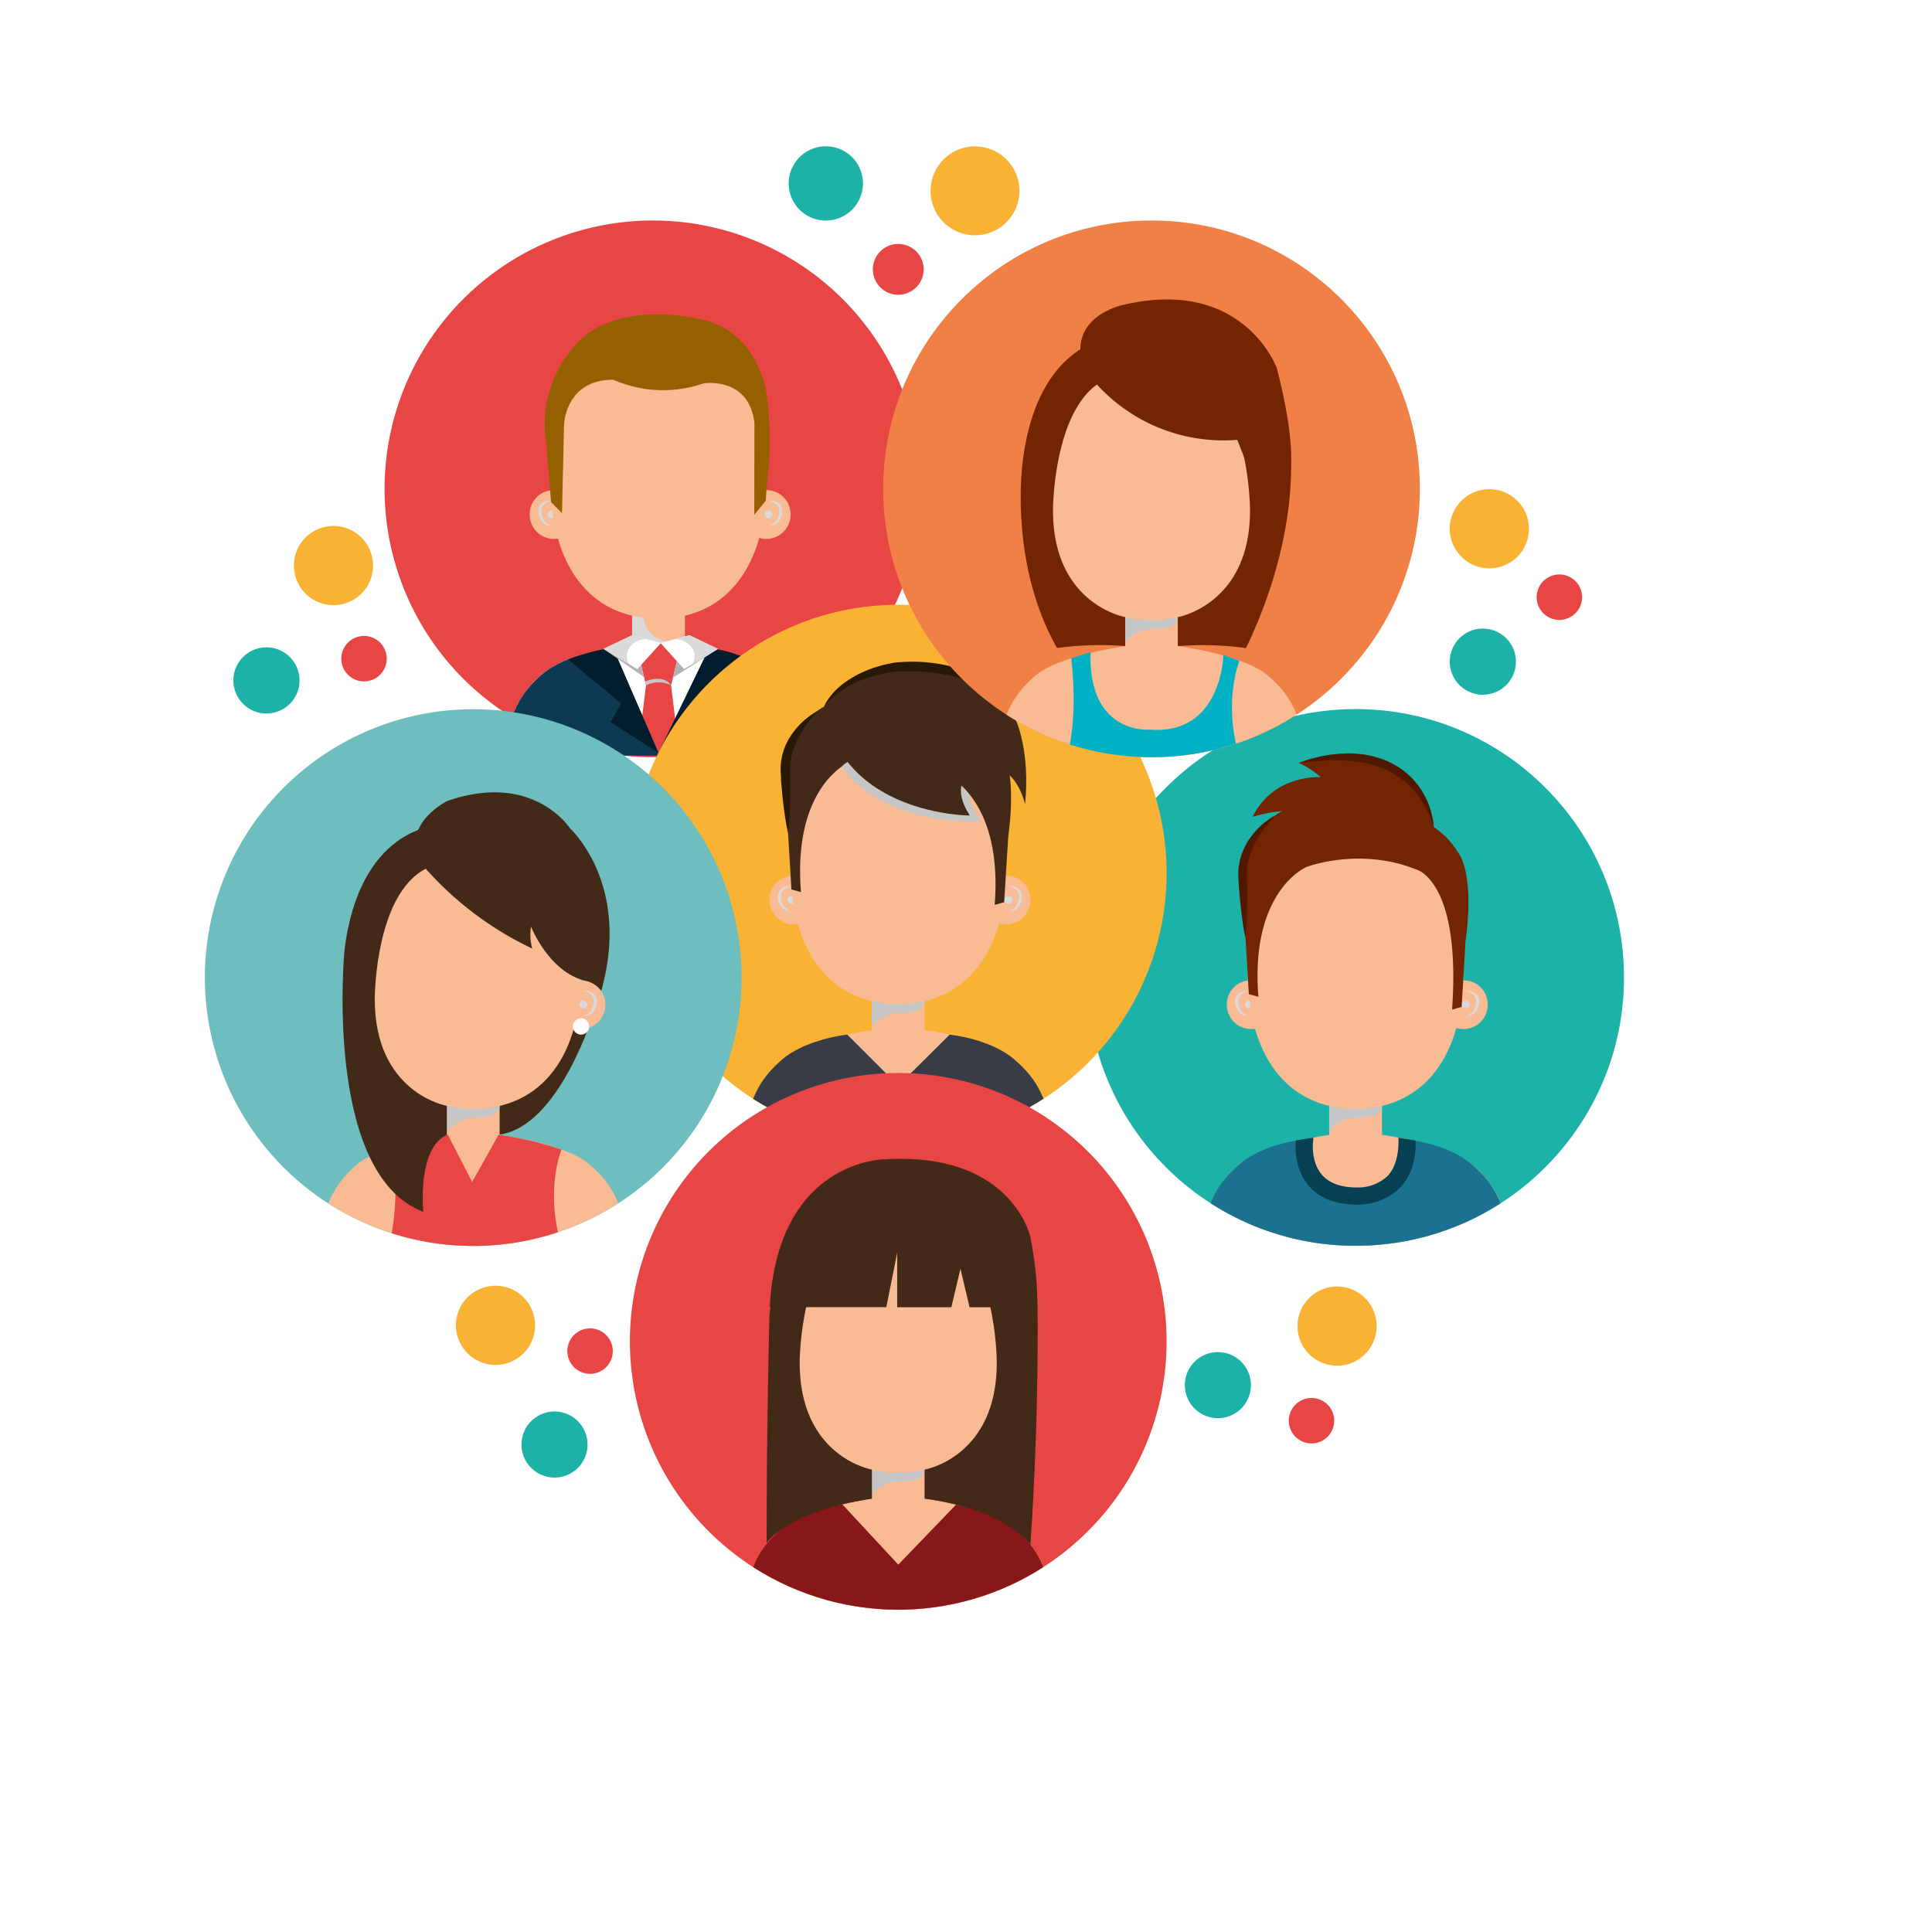 <svg xmlns="http://www.w3.org/2000/svg" xmlns:xlink="http://www.w3.org/1999/xlink" viewBox="0 0 425.2 425.2"><defs><style>.cls-1{fill:#e74645;}.cls-2{fill:#1db2a8;}.cls-3{fill:#f9b233;}.cls-4{fill:#6ebebf;}.cls-5{fill:#f08046;}.cls-6{isolation:isolate;}.cls-7{fill:#fff;}.cls-11,.cls-13,.cls-16,.cls-8{mix-blend-mode:multiply;}.cls-9{clip-path:url(#clip-path);}.cls-10{fill:#f8bb94;}.cls-11,.cls-12{fill:#dadada;}.cls-13{fill:#c6c6c6;}.cls-14{fill:#0d3953;}.cls-15{fill:#031d2d;}.cls-16{fill:#b2b2b2;}.cls-17{fill:#956000;}.cls-18{clip-path:url(#clip-path-2);}.cls-19{fill:#1a7290;}.cls-20{fill:#054153;}.cls-21{fill:#732400;}.cls-22{fill:#511800;}.cls-23{clip-path:url(#clip-path-3);}.cls-24{fill:#373c47;}.cls-25{fill:#432918;}.cls-26{fill:#2a1807;}.cls-27{clip-path:url(#clip-path-4);}.cls-28{clip-path:url(#clip-path-5);}.cls-29{fill:#00b1c3;}.cls-30{clip-path:url(#clip-path-6);}.cls-31{fill:#881719;}</style><clipPath id="clip-path"><path class="cls-1" d="M202.76,107.59A59.06,59.06,0,1,1,143.7,48.53,59.06,59.06,0,0,1,202.76,107.59Z"/></clipPath><clipPath id="clip-path-2"><circle class="cls-2" cx="298.34" cy="215.14" r="59.06" transform="translate(-10.35 15.13) rotate(-2.86)"/></clipPath><clipPath id="clip-path-3"><path class="cls-3" d="M256.75,192.1a59.06,59.06,0,1,1-59.05-59A59.06,59.06,0,0,1,256.75,192.1Z"/></clipPath><clipPath id="clip-path-4"><path class="cls-4" d="M163.21,215.15a59.06,59.06,0,1,1-59.06-59.06A59.06,59.06,0,0,1,163.21,215.15Z"/></clipPath><clipPath id="clip-path-5"><circle class="cls-5" cx="253.43" cy="107.59" r="59.06"/></clipPath><clipPath id="clip-path-6"><path class="cls-1" d="M256.75,295.21a59.06,59.06,0,1,1-59.05-59.06A59.06,59.06,0,0,1,256.75,295.21Z"/></clipPath></defs><g class="cls-6"><g id="Capa_1" data-name="Capa 1"><rect class="cls-7" width="425.2" height="425.2"/><g class="cls-8"><path class="cls-1" d="M202.76,107.59A59.06,59.06,0,1,1,143.7,48.53,59.06,59.06,0,0,1,202.76,107.59Z"/><g class="cls-9"><rect class="cls-10" x="139.12" y="135.23" width="11.62" height="6.91"/><path class="cls-11" d="M146.48,141.21c-2.44-.77-4.48-2.3-4.79-5a2.37,2.37,0,0,1,.1-1h-2.67v6.91h11.62v-.87A7.79,7.79,0,0,1,146.48,141.21Z"/><path class="cls-10" d="M174,113.06a5.36,5.36,0,1,1-5.36-5.17A5.26,5.26,0,0,1,174,113.06Z"/><g class="cls-8"><path class="cls-12" d="M169.34,110.18a2,2,0,0,1,.36,0,2.87,2.87,0,0,1,1,.19,2.29,2.29,0,0,1,1.14.87c.08.12.13.25.2.37s.08.28.12.42l0,.43c0,.14,0,.28,0,.42a3.77,3.77,0,0,1-.17.81,3.38,3.38,0,0,1-.33.72,2.59,2.59,0,0,1-1,1,2.36,2.36,0,0,1-.52.21,1.83,1.83,0,0,1-.42.07h-.36l.33-.13c.11,0,.22-.12.35-.18a4.34,4.34,0,0,0,.39-.29,3.89,3.89,0,0,0,.38-.42,4,4,0,0,0,.32-.54,6,6,0,0,0,.22-.64,2.56,2.56,0,0,0,.12-.69l0-.33,0-.33c0-.1-.05-.2-.08-.31a1.69,1.69,0,0,0-.12-.28,2.23,2.23,0,0,0-.78-.83,5.13,5.13,0,0,0-.81-.41Z"/></g><path class="cls-11" d="M170,113.31a.87.87,0,1,1-.86-1A.95.95,0,0,1,170,113.31Z"/><path class="cls-10" d="M116.58,113.06a5.36,5.36,0,1,0,5.36-5.17A5.26,5.26,0,0,0,116.58,113.06Z"/><g class="cls-8"><path class="cls-12" d="M121.25,110.18a2.12,2.12,0,0,0-.37,0,2.87,2.87,0,0,0-.94.19,2.29,2.29,0,0,0-1.14.87c-.08.12-.13.25-.2.37a3.31,3.31,0,0,0-.12.42l0,.43c0,.14,0,.28,0,.42a4.47,4.47,0,0,0,.16.81,3,3,0,0,0,.34.72,2.59,2.59,0,0,0,1,1,2.18,2.18,0,0,0,.52.21,1.85,1.85,0,0,0,.41.07h.37l-.33-.13c-.1,0-.22-.12-.35-.18a3.27,3.27,0,0,1-.39-.29,3.07,3.07,0,0,1-.38-.42,2.61,2.61,0,0,1-.31-.54,4.44,4.44,0,0,1-.24-.64,4.72,4.72,0,0,1-.12-.69l0-.33,0-.33a2.82,2.82,0,0,0,.07-.31c0-.09.07-.19.12-.28a2.43,2.43,0,0,1,.79-.83,5.57,5.57,0,0,1,.8-.41Z"/></g><path class="cls-11" d="M120.56,113.31a.87.87,0,1,0,.86-1A.94.94,0,0,0,120.56,113.31Z"/><path class="cls-10" d="M168.65,106.24c0,17.57-8.24,29.91-23.72,29.91s-23.73-12.34-23.73-29.91,8.56-31.82,24-31.82S168.65,88.67,168.65,106.24Z"/><path class="cls-10" d="M139.35,141.85s-14.73,2-20,6.53-7,8.71-8.94,17.94h69.09c-1.94-9.23-3.54-13.26-8.93-17.94s-20-6.53-20-6.53Z"/><path class="cls-7" d="M134.9,142.61s-10.28,1.19-15.58,5.77-7,8.71-8.94,17.94h69.09c-1.94-9.23-3.51-13.3-8.93-17.94-4.48-3.82-14.54-5.56-14.54-5.56l-5.5-1H139.35Z"/><path class="cls-1" d="M142.17,150.83a.77.77,0,0,1,.19-.2l-.19.2-1.9,15.49h9.32l-1.9-15.49L149,145.5a2.37,2.37,0,0,0,.13-2.52,2.81,2.81,0,0,0-1.74-1.3,13.89,13.89,0,0,0-3.54-.12,3.07,3.07,0,0,0-2.74,1,2.33,2.33,0,0,0-.19,2.93Z"/><path class="cls-13" d="M142,150s3.86-1.81,5.71.83a6.14,6.14,0,0,0-5.51,0Z"/><path class="cls-14" d="M134.9,142.61s-10.28,1.19-15.58,5.77-7,8.71-8.94,17.94h69.09c-1.94-9.23-3.51-13.3-8.93-17.94-4.48-3.82-14.54-5.56-14.54-5.56l-11.07,22.87Z"/><path class="cls-15" d="M135,142.77l9.89,22.92-10.52-6.79,2.37-4.07L125,145.12S131.69,142.54,135,142.77Z"/><path class="cls-15" d="M156,142.82l-11.07,22.87,10.51-6.79-2.36-4.07,11.76-9.71S159.35,142.59,156,142.82Z"/><polygon class="cls-16" points="132.84 142.81 141.73 149.01 140.99 145.91 132.84 142.81"/><polygon class="cls-16" points="157.87 142.92 148.11 149.14 148.96 145.52 157.87 142.92"/><polygon class="cls-7" points="139.12 139.81 132.84 142.81 140.27 147.25 145.47 141.51 139.12 139.81"/><path class="cls-11" d="M139,142a4.57,4.57,0,0,1,3.29-1.35l-3.2-.85-6.29,3,5.62,3.35A3.33,3.33,0,0,1,139,142Z"/><polygon class="cls-7" points="151.71 139.81 157.99 142.81 150.56 147.25 145.35 141.51 151.71 139.81"/><path class="cls-11" d="M151.8,142a4.59,4.59,0,0,0-3.29-1.35l3.2-.85,6.28,3-5.61,3.35A3.35,3.35,0,0,0,151.8,142Z"/><path class="cls-17" d="M121.28,110.52l2.4,2.41.46-19.36s.16-10,10.83-10a27.22,27.22,0,0,0,19.91.79s10-1.57,11.16,8.78L166,113.31l2.55-3.14.14-2.63a78.26,78.26,0,0,0,0-21.05s-2-13.87-14.54-16.22c0,0-20.46-5.27-29.09,7.62a26.08,26.08,0,0,0-4.85,19.71Z"/></g></g><g class="cls-8"><circle class="cls-2" cx="298.34" cy="215.14" r="59.06" transform="translate(-10.35 15.13) rotate(-2.86)"/><g class="cls-18"><rect class="cls-10" x="292.53" y="243.11" width="11.62" height="6.91"/><path class="cls-13" d="M293.2,248.27a7.86,7.86,0,0,1,5.07-2.29c1.66-.13,4.49.23,5.38-1.5a2.07,2.07,0,0,1,.5-.64v-.73H292.53v6A5.57,5.57,0,0,1,293.2,248.27Z"/><path class="cls-10" d="M327.42,220.94a5.36,5.36,0,1,1-5.36-5.18A5.27,5.27,0,0,1,327.42,220.94Z"/><g class="cls-8"><path class="cls-12" d="M322.75,218.06a2,2,0,0,1,.36,0,3.09,3.09,0,0,1,.95.18,2.32,2.32,0,0,1,1.14.88,3.22,3.22,0,0,1,.2.37,2.77,2.77,0,0,1,.12.41l.05.43c0,.14,0,.28,0,.43a3.68,3.68,0,0,1-.17.8,3.46,3.46,0,0,1-.33.73,2.66,2.66,0,0,1-1,1,2.36,2.36,0,0,1-.52.21,2.7,2.7,0,0,1-.41.07h-.37l.33-.13c.1,0,.21-.12.35-.18a2.55,2.55,0,0,0,.39-.3,3,3,0,0,0,.38-.41,3.61,3.61,0,0,0,.32-.55,3.89,3.89,0,0,0,.22-.63,3.11,3.11,0,0,0,.12-.69l0-.33,0-.33c0-.1-.05-.21-.07-.31s-.07-.19-.12-.28a2.28,2.28,0,0,0-.8-.83,4.32,4.32,0,0,0-.79-.41Z"/></g><path class="cls-11" d="M323.44,221.19a.87.87,0,1,1-.86-1A.94.94,0,0,1,323.44,221.19Z"/><path class="cls-10" d="M270,220.94a5.36,5.36,0,1,0,5.36-5.18A5.27,5.27,0,0,0,270,220.94Z"/><g class="cls-8"><path class="cls-12" d="M274.66,218.06a2,2,0,0,0-.36,0,3.09,3.09,0,0,0-.95.18,2.32,2.32,0,0,0-1.14.88,3.22,3.22,0,0,0-.2.37c-.05.13-.09.27-.13.41l0,.43c0,.14,0,.28,0,.43a3.68,3.68,0,0,0,.17.8,3,3,0,0,0,.33.73,2.66,2.66,0,0,0,1,1,2.36,2.36,0,0,0,.52.21,2.61,2.61,0,0,0,.42.07h.36l-.33-.13c-.11,0-.22-.12-.35-.18a2.55,2.55,0,0,1-.39-.3,2.5,2.5,0,0,1-.38-.41,3.61,3.61,0,0,1-.32-.55,3.89,3.89,0,0,1-.22-.63,3.83,3.83,0,0,1-.13-.69l0-.33,0-.33c0-.1,0-.21.07-.31s.07-.19.12-.28a2.28,2.28,0,0,1,.8-.83,4.32,4.32,0,0,1,.79-.41Z"/></g><path class="cls-11" d="M274,221.19a.87.87,0,1,0,.86-1A.94.94,0,0,0,274,221.19Z"/><path class="cls-10" d="M322.06,214.12c0,17.57-8.24,29.91-23.72,29.91s-23.72-12.34-23.72-29.91,8.55-31.82,24-31.82S322.06,196.55,322.06,214.12Z"/><path class="cls-10" d="M292.76,249.73s-14.73,2-20,6.53-7,8.71-8.94,17.94h69.1c-1.95-9.23-3.54-13.27-8.94-17.94s-20-6.53-20-6.53Z"/><path class="cls-19" d="M309.62,250.75s9,.93,14.33,5.51,7,8.71,8.94,17.94h-69.1c1.95-9.23,3.54-13.27,8.94-17.94s14.37-5.52,14.37-5.52-2,12.6,11.73,12.49C298.83,263.23,310.15,263.68,309.62,250.75Z"/><path class="cls-20" d="M289,250.37a1.77,1.77,0,0,1,0,.65c0,.08-.64,4.57,1.94,7.54,1.63,1.88,4.31,2.82,7.92,2.79h.09a9.54,9.54,0,0,0,6.39-2.49c1.76-1.78,2.58-4.94,2.43-8.49l3.78.66c.12,4.49-1.08,8-3.57,10.51a13.24,13.24,0,0,1-9,3.58h-.29c-4.7,0-8.28-1.39-10.64-4.12-3.09-3.58-3-8.32-2.86-10Z"/><path class="cls-21" d="M274,204.45l.85,14.34,2.1.59c-1.85-23.15,10.35-28.44,10.35-28.44l3.41-14.49a17,17,0,0,0-15,8.27S271.84,188.63,274,204.45Z"/><path class="cls-22" d="M274.08,206.31s-.4-1.81-.75-4.53c-.19-1.37-.36-3-.51-4.66-.06-.86-.16-1.74-.2-2.64,0-.44-.06-.9-.08-1.35l0-.34v-.42l0-.69a9.68,9.68,0,0,1,.17-1.44,8.81,8.81,0,0,1,.31-1.43c.07-.23.12-.47.2-.69l.26-.66a10.1,10.1,0,0,1,.56-1.25,9.8,9.8,0,0,1,.65-1.15,11.83,11.83,0,0,1,.71-1,13.91,13.91,0,0,1,1.49-1.74,13.49,13.49,0,0,1,1.42-1.29,13.91,13.91,0,0,1,1.18-.87,10.13,10.13,0,0,1,1.1-.65,27.82,27.82,0,0,0-2.87,3.5,9.33,9.33,0,0,0-.57.87c-.19.3-.39.61-.57.95s-.37.66-.54,1-.35.72-.49,1.1a8.77,8.77,0,0,0-.43,1.15c-.13.4-.25.8-.34,1.21a9.06,9.06,0,0,0-.24,1.22,9.46,9.46,0,0,0-.12,1.27l0,.68v.26h0V193c0,.46,0,.91.05,1.36,0,.9,0,1.78,0,2.64,0,1.71,0,3.31-.07,4.69C274.31,204.47,274.08,206.31,274.08,206.31Z"/><path class="cls-21" d="M322.53,207.26l-.85,14.34-2.1.59c2.13-30.87-9.38-31.39-9.38-31.39l-4.38-11.54a17,17,0,0,1,15,8.27S324.66,191.44,322.53,207.26Z"/><path class="cls-21" d="M287.43,190.85s13.33-5.24,27.06,1.77L315.54,182s-2.69-20.68-29.68-14.09a19.48,19.48,0,0,1,4.82,3.13s-10.39-.72-15,8.74c0,0,7-2.34,12.68-.83C288.38,179,279.9,184.57,287.43,190.85Z"/><path class="cls-22" d="M315.54,182a15.65,15.65,0,0,0-.52-1.52,21.93,21.93,0,0,0-3.44-6,23.43,23.43,0,0,0-2.08-2.18,19.42,19.42,0,0,0-2.59-1.9,17,17,0,0,0-3-1.45,14.71,14.71,0,0,0-1.58-.54,15.19,15.19,0,0,0-1.61-.41,26.24,26.24,0,0,0-3.22-.51c-.53-.06-1-.08-1.56-.11s-1-.07-1.51-.05c-1,0-1.93,0-2.79.06s-1.66.1-2.37.16-1.33.11-1.83.17c-1,.12-1.61.17-1.61.17s.55-.21,1.53-.53a16.89,16.89,0,0,1,1.79-.52c.7-.18,1.48-.39,2.36-.53.44-.07.9-.17,1.38-.23l1.48-.16c.51-.06,1-.06,1.58-.09a15.35,15.35,0,0,1,1.66,0,16.76,16.76,0,0,1,1.72.12,13.6,13.6,0,0,1,1.76.26,20.75,20.75,0,0,1,3.5,1,17.9,17.9,0,0,1,3.26,1.67,16.33,16.33,0,0,1,2.75,2.23,17.16,17.16,0,0,1,3.49,5.12,17.61,17.61,0,0,1,1.26,4.14A10,10,0,0,1,315.54,182Z"/></g></g><g class="cls-8"><path class="cls-3" d="M256.75,192.1a59.06,59.06,0,1,1-59.05-59A59.06,59.06,0,0,1,256.75,192.1Z"/><g class="cls-23"><rect class="cls-10" x="191.89" y="220.07" width="11.62" height="6.91"/><path class="cls-13" d="M192.55,225.22a7.94,7.94,0,0,1,5.08-2.29c1.66-.12,4.49.24,5.37-1.49a2,2,0,0,1,.51-.64v-.73H191.89v6A7.09,7.09,0,0,1,192.55,225.22Z"/><path class="cls-10" d="M226.78,197.9a5.36,5.36,0,1,1-5.36-5.18A5.27,5.27,0,0,1,226.78,197.9Z"/><g class="cls-8"><path class="cls-12" d="M222.11,195a2,2,0,0,1,.36,0,2.81,2.81,0,0,1,.95.18,2.32,2.32,0,0,1,1.14.88,3.22,3.22,0,0,1,.2.37c.05.13.08.27.12.41l.05.43c0,.14,0,.28,0,.43a3.68,3.68,0,0,1-.17.8,3.46,3.46,0,0,1-.33.73,2.68,2.68,0,0,1-1,1,2.12,2.12,0,0,1-.51.21,2.61,2.61,0,0,1-.42.07h-.36l.33-.13c.1,0,.22-.12.35-.18a3.15,3.15,0,0,0,.39-.3,2.61,2.61,0,0,0,.38-.42,2.55,2.55,0,0,0,.31-.54,3.86,3.86,0,0,0,.35-1.32l0-.34,0-.32c0-.1,0-.21-.07-.31l-.12-.28a2.36,2.36,0,0,0-.8-.83,4.06,4.06,0,0,0-.8-.41A2,2,0,0,0,222.11,195Z"/></g><path class="cls-11" d="M222.8,198.15a.87.87,0,1,1-.86-1A.94.94,0,0,1,222.8,198.15Z"/><path class="cls-10" d="M169.35,197.9a5.36,5.36,0,1,0,5.35-5.18A5.27,5.27,0,0,0,169.35,197.9Z"/><g class="cls-8"><path class="cls-12" d="M174,195a2,2,0,0,0-.36,0,2.76,2.76,0,0,0-.94.18,2.32,2.32,0,0,0-1.14.88,3.22,3.22,0,0,0-.2.37c-.05.13-.09.27-.13.41l0,.43c0,.14,0,.28,0,.43a4.36,4.36,0,0,0,.16.8,4.05,4.05,0,0,0,.33.73,2.75,2.75,0,0,0,1,1,2,2,0,0,0,.52.21,2.7,2.7,0,0,0,.41.07H174l-.32-.13c-.11,0-.22-.12-.35-.18a2.55,2.55,0,0,1-.39-.3,2.22,2.22,0,0,1-.38-.42,3.08,3.08,0,0,1-.32-.54,5.16,5.16,0,0,1-.23-.63,2.62,2.62,0,0,1-.11-.69l0-.34,0-.32c0-.1,0-.21.07-.31s.07-.19.12-.28a2.34,2.34,0,0,1,.79-.83,4.69,4.69,0,0,1,.8-.41A2.45,2.45,0,0,1,174,195Z"/></g><path class="cls-11" d="M173.32,198.15a.88.88,0,1,0,.87-1A.94.94,0,0,0,173.32,198.15Z"/><path class="cls-10" d="M221.42,191.08c0,17.57-8.25,29.91-23.72,29.91S174,208.65,174,191.08s8.56-31.82,24-31.82S221.42,173.5,221.42,191.08Z"/><path class="cls-10" d="M192.12,226.69s-14.74,1.95-20,6.53-7,8.71-8.94,17.94h69.09c-1.94-9.23-3.54-13.27-8.93-17.94s-20-6.53-20-6.53Z"/><path class="cls-24" d="M186.46,227.7s-9.08.94-14.37,5.52-7,8.71-8.94,17.94h69.09c-1.94-9.23-3.54-13.27-8.93-17.94S209,227.71,209,227.71L197.7,238.92Z"/><path class="cls-25" d="M173.32,181.41l.86,14.34,2.1.59c-1.85-23.15,10.35-28.45,10.35-28.45L190,153.4a17,17,0,0,0-15,8.28S171.2,165.59,173.32,181.41Z"/><path class="cls-26" d="M173.43,183.27s-.43-1.81-.8-4.53c-.2-1.37-.38-3-.53-4.66-.07-.86-.17-1.74-.22-2.63,0-.45,0-.9-.08-1.36l0-.34v-1.11a10.18,10.18,0,0,1,.18-1.46,8.17,8.17,0,0,1,.32-1.44c.06-.23.12-.46.19-.69l.26-.66a12.1,12.1,0,0,1,.58-1.26A10.68,10.68,0,0,1,174,162a11.88,11.88,0,0,1,.72-1,13.2,13.2,0,0,1,1.51-1.74,14.41,14.41,0,0,1,1.43-1.28c.44-.36.86-.63,1.2-.86a9,9,0,0,1,1.11-.63,27.54,27.54,0,0,0-2.83,3.54c-.19.27-.38.56-.56.87a10.8,10.8,0,0,0-.56.95,9.78,9.78,0,0,0-.53,1c-.17.36-.35.71-.49,1.09a8.7,8.7,0,0,0-.41,1.15,11.81,11.81,0,0,0-.34,1.2,7.57,7.57,0,0,0-.23,1.21,7.75,7.75,0,0,0-.13,1.26l0,.68v.26h0v0l0,.34c0,.45,0,.9,0,1.35,0,.9,0,1.79,0,2.64,0,1.72,0,3.32-.1,4.69C173.7,181.43,173.43,183.27,173.43,183.27Z"/><path class="cls-13" d="M185.22,168.74s7.32,12.64,30.84,12c0,0-4.4-5.2-2.21-7.67C213.85,173.06,191.08,162.23,185.22,168.74Z"/><path class="cls-25" d="M221.89,184.22,221,198.56l-2.09.59c1.84-23.15-10.36-28.44-10.36-28.44l-3.4-14.49a17,17,0,0,1,15,8.27S224,168.4,221.89,184.22Z"/><path class="cls-25" d="M181.36,155.53s3.39-6.89,15.52-8.77c0,0,20.2-2.43,26.64,11.59,0,0,3.26,6.74,2.08,18.62,0,0-1.22-5.35-4.53-7.12,0,0-.56,6.32-9.28,2.43,0,0-1.38,2.59,1.66,7.2C213.45,179.48,185.22,179.48,181.36,155.53Z"/><path class="cls-26" d="M181.36,155.53a8.81,8.81,0,0,1,1.07-1.86,13.14,13.14,0,0,1,1.62-1.88c.33-.36.73-.67,1.13-1s.87-.69,1.37-1a20.45,20.45,0,0,1,3.35-1.87,24.13,24.13,0,0,1,4-1.43c.71-.23,1.46-.34,2.2-.51l.57-.12.63-.08,1.16-.08a41.32,41.32,0,0,1,4.72,0,40.49,40.49,0,0,1,4.68.63,28.44,28.44,0,0,1,4.41,1.28,23.28,23.28,0,0,1,3.88,1.89,18.47,18.47,0,0,1,3.07,2.34,15.9,15.9,0,0,1,2.14,2.44,14.59,14.59,0,0,1,1.28,2.13,13.27,13.27,0,0,1,.63,1.45l.2.52-.3-.47c-.2-.31-.48-.76-.89-1.29a16.64,16.64,0,0,0-1.54-1.83,12.81,12.81,0,0,0-1-1,14.68,14.68,0,0,0-1.24-1,21.31,21.31,0,0,0-3.06-1.9,27.25,27.25,0,0,0-3.72-1.52,34.2,34.2,0,0,0-4.19-1,38.35,38.35,0,0,0-4.45-.54,41.92,41.92,0,0,0-4.48-.09l-1.09.05-.49,0-.54.09c-.71.13-1.43.19-2.1.37a30.74,30.74,0,0,0-3.9,1.1l-.89.33c-.29.12-.57.24-.84.37a16.68,16.68,0,0,0-1.59.75,21.71,21.71,0,0,0-2.6,1.65,16.45,16.45,0,0,0-1.82,1.55,12.52,12.52,0,0,0-1.05,1.15A4.77,4.77,0,0,0,181.36,155.53Z"/></g></g><g class="cls-8"><path class="cls-4" d="M163.21,215.15a59.06,59.06,0,1,1-59.06-59.06A59.06,59.06,0,0,1,163.21,215.15Z"/><g class="cls-27"><path class="cls-25" d="M130.87,222.28s-7.64,25.83-21.14,27.45v-5.89S123.57,218.05,130.87,222.28Z"/><rect class="cls-10" x="98.34" y="243.11" width="11.62" height="6.91"/><path class="cls-13" d="M99,248.27a7.89,7.89,0,0,1,5.07-2.29c1.67-.13,4.5.23,5.38-1.5a2.07,2.07,0,0,1,.5-.64v-.73H98.34v6A5.15,5.15,0,0,1,99,248.27Z"/><path class="cls-10" d="M133.23,220.94a5.36,5.36,0,1,1-5.35-5.17A5.27,5.27,0,0,1,133.23,220.94Z"/><g class="cls-8"><path class="cls-12" d="M128.57,218.06a2,2,0,0,1,.36,0,3,3,0,0,1,.94.18,2.4,2.4,0,0,1,1.15.88,3.2,3.2,0,0,1,.19.37c0,.13.09.27.13.41l0,.43a4.13,4.13,0,0,1-.18,1.23,3.46,3.46,0,0,1-.33.73,2.75,2.75,0,0,1-1,1,2.12,2.12,0,0,1-.51.21,2.81,2.81,0,0,1-.42.07h-.36l.32-.13c.11,0,.22-.12.35-.18a3.2,3.2,0,0,0,.4-.3,3,3,0,0,0,.37-.41,4,4,0,0,0,.32-.54,4.41,4.41,0,0,0,.23-.64,3.13,3.13,0,0,0,.12-.68l0-.34,0-.33c0-.1-.05-.21-.07-.31s-.07-.19-.12-.28a2.34,2.34,0,0,0-.79-.83,4.06,4.06,0,0,0-.8-.41Z"/></g><path class="cls-11" d="M129.26,221.19a.88.88,0,1,1-.87-1A.94.94,0,0,1,129.26,221.19Z"/><path class="cls-10" d="M75.81,220.94a5.36,5.36,0,1,0,5.35-5.17A5.26,5.26,0,0,0,75.81,220.94Z"/><g class="cls-8"><path class="cls-12" d="M80.47,218.06a2,2,0,0,0-.36,0,3,3,0,0,0-.94.18,2.4,2.4,0,0,0-1.15.88c-.07.11-.13.24-.2.37l-.12.41,0,.43c0,.14,0,.29,0,.43a3.56,3.56,0,0,0,.17.8,3.46,3.46,0,0,0,.33.73,2.75,2.75,0,0,0,1,1,2.12,2.12,0,0,0,.51.21,3,3,0,0,0,.42.07h.36l-.33-.13c-.1,0-.21-.12-.35-.18a3.15,3.15,0,0,1-.39-.3,2.45,2.45,0,0,1-.37-.41,2.65,2.65,0,0,1-.32-.54,3.48,3.48,0,0,1-.23-.64,3.13,3.13,0,0,1-.12-.68l0-.34,0-.33c0-.1,0-.21.07-.31s.07-.19.12-.28a2.26,2.26,0,0,1,.79-.83,4.06,4.06,0,0,1,.8-.41Z"/></g><path class="cls-11" d="M79.78,221.19a.88.88,0,1,0,.87-1A.94.94,0,0,0,79.78,221.19Z"/><path class="cls-10" d="M127.88,214.12c0,17.57-8.25,29.91-23.73,29.91s-23.72-12.34-23.72-29.91,8.56-31.82,24-31.82S127.88,196.55,127.88,214.12Z"/><path class="cls-10" d="M98.58,249.73s-14.74,2-20,6.53-7,8.71-9,17.94h69.1c-1.94-9.23-3.54-13.27-8.94-17.94s-20-6.53-20-6.53Z"/><path class="cls-1" d="M109.73,249.73A77.41,77.41,0,0,1,123.57,253s-3.69,8.93,0,21.21H85.51s2.63-7.49,1-21.81a82.16,82.16,0,0,1,12.06-2.66l5.34,10.39Z"/><path class="cls-25" d="M128.75,215.84c-8-2-11.88-11.9-11.88-11.9a11.65,11.65,0,0,0,.26,4.82,73.12,73.12,0,0,1-23.25-17.37c-7.36-9.09,4.46-15.06,4.46-15.06,19-6.7,27.13,6,27.13,6s13.48,12.19,6.85,35.75A5.76,5.76,0,0,0,128.75,215.84Z"/><path class="cls-25" d="M96.06,181.72s-17,.58-20.25,27.45c0,0-4.7,49.17,17.36,57.54,0,0-1.45-13.92,5.17-16.95v-6.37s-16.07-2.83-15.86-23.86c0,0,.1-24.27,12.45-28.87Z"/><path class="cls-7" d="M129.67,225.91a1.79,1.79,0,1,1-1.79-1.79A1.79,1.79,0,0,1,129.67,225.91Z"/></g></g><g class="cls-8"><circle class="cls-5" cx="253.43" cy="107.59" r="59.06"/><g class="cls-28"><rect class="cls-10" x="247.62" y="135.55" width="11.62" height="6.91"/><path class="cls-13" d="M248.28,140.71a7.94,7.94,0,0,1,5.08-2.29c1.66-.12,4.49.23,5.38-1.5a1.89,1.89,0,0,1,.5-.63v-.74H247.62v6A5.57,5.57,0,0,1,248.28,140.71Z"/><path class="cls-10" d="M282.51,113.38a5.36,5.36,0,1,1-5.36-5.17A5.26,5.26,0,0,1,282.51,113.38Z"/><g class="cls-8"><path class="cls-12" d="M277.84,110.5a2,2,0,0,1,.36,0,2.87,2.87,0,0,1,.95.19,2.35,2.35,0,0,1,1.14.87c.08.12.13.25.2.38s.09.27.13.41l0,.43c0,.14,0,.28,0,.42a3.77,3.77,0,0,1-.17.81,3.2,3.2,0,0,1-.33.73,2.56,2.56,0,0,1-1,1,2.44,2.44,0,0,1-.52.22l-.41.07h-.37l.33-.14c.1,0,.22-.11.35-.18a4.34,4.34,0,0,0,.39-.29,3.13,3.13,0,0,0,.38-.42,3.16,3.16,0,0,0,.31-.54,3.38,3.38,0,0,0,.23-.63,3.22,3.22,0,0,0,.12-.69l0-.34,0-.33c0-.1,0-.2-.07-.3s-.07-.2-.12-.29a2.36,2.36,0,0,0-.8-.83,5.57,5.57,0,0,0-.8-.41Z"/></g><path class="cls-11" d="M278.54,113.64a.88.88,0,1,1-.87-1A1,1,0,0,1,278.54,113.64Z"/><path class="cls-10" d="M225.08,113.38a5.36,5.36,0,1,0,5.36-5.17A5.26,5.26,0,0,0,225.08,113.38Z"/><g class="cls-8"><path class="cls-12" d="M229.75,110.5a2.12,2.12,0,0,0-.37,0,2.87,2.87,0,0,0-.94.19,2.35,2.35,0,0,0-1.14.87c-.08.12-.13.25-.2.38a2.77,2.77,0,0,0-.12.41l0,.43c0,.14,0,.28,0,.42a3.77,3.77,0,0,0,.17.81,3.2,3.2,0,0,0,.33.73,2.63,2.63,0,0,0,1,1,2.07,2.07,0,0,0,.52.22l.41.07h.37l-.33-.14a2.94,2.94,0,0,1-.35-.18,3.27,3.27,0,0,1-.39-.29,2.57,2.57,0,0,1-.38-.42,4,4,0,0,1-.32-.54,5.85,5.85,0,0,1-.23-.63,4,4,0,0,1-.11-.69l0-.34,0-.33c0-.1.05-.2.07-.3a2,2,0,0,1,.91-1.12,6.85,6.85,0,0,1,.8-.41Z"/></g><path class="cls-11" d="M229.05,113.64a.88.88,0,1,0,.87-1A.94.94,0,0,0,229.05,113.64Z"/><path class="cls-10" d="M277.15,106.56c0,17.57-8.25,29.91-23.72,29.91s-23.73-12.34-23.73-29.91,8.56-31.82,24-31.82S277.15,89,277.15,106.56Z"/><path class="cls-10" d="M247.85,142.17s-14.73,2-20,6.54-7,8.71-8.94,17.94H288c-1.94-9.23-3.54-13.27-8.93-17.94s-20-6.54-20-6.54Z"/><path class="cls-29" d="M240,143.67s1.59-.67-4.23,1.17c1.6,14.48-1,21.81-1,21.81h38c-3.69-12.28,0-21.21,0-21.21l-3.52-1.28s-.32,17.64-16.13,16.42C253.19,160.58,239.5,161.92,240,143.67Z"/><path class="cls-21" d="M245.34,74.16s-17,.58-20.26,27.46c0,0-3.17,22.13,7.56,41a70.48,70.48,0,0,1,15-.43v-6.37S231.55,133,231.75,112c0,0,.11-24.26,12.45-28.87Z"/><path class="cls-21" d="M261.52,74.16s19.27-.29,22.53,26.58c0,0,1.67,18-9.83,41.89a70.53,70.53,0,0,0-15-.43v-6.37S275.31,133,275.1,112c0,0-.1-24.26-12.45-28.87Z"/><path class="cls-21" d="M238.51,81a37.63,37.63,0,0,0,33.79,15.8l4.5,11.44,4.45,1.85S288,108.21,281,81c0,0-7.23-19.91-33.36-14C247.62,67,234.6,69.36,238.51,81Z"/></g></g><g class="cls-8"><path class="cls-1" d="M256.75,295.21a59.06,59.06,0,1,1-59.05-59.06A59.06,59.06,0,0,1,256.75,295.21Z"/><g class="cls-30"><rect class="cls-10" x="191.89" y="323.17" width="11.61" height="6.91"/><path class="cls-13" d="M192.55,328.33a7.88,7.88,0,0,1,5.08-2.28c1.66-.13,4.49.23,5.37-1.5a2,2,0,0,1,.5-.64v-.74H191.89v6A7.09,7.09,0,0,1,192.55,328.33Z"/><path class="cls-10" d="M226.78,301a5.36,5.36,0,1,1-5.36-5.17A5.27,5.27,0,0,1,226.78,301Z"/><g class="cls-8"><path class="cls-12" d="M222.11,298.13a2.63,2.63,0,0,1,.36,0,3.21,3.21,0,0,1,.95.19,2.32,2.32,0,0,1,1.14.88c.07.11.13.24.2.37l.12.41.05.43c0,.14,0,.28,0,.43a3.81,3.81,0,0,1-.17.8,3.7,3.7,0,0,1-.33.73,2.75,2.75,0,0,1-1,1,2.12,2.12,0,0,1-.51.21l-.42.07h-.36l.33-.14a3,3,0,0,0,.35-.18,2.3,2.3,0,0,0,.39-.29,2.61,2.61,0,0,0,.38-.42,2.82,2.82,0,0,0,.31-.54,3.14,3.14,0,0,0,.23-.63,3.22,3.22,0,0,0,.12-.69l0-.34,0-.32c0-.11,0-.21-.08-.31s-.07-.19-.11-.28a2.39,2.39,0,0,0-.8-.84,4.54,4.54,0,0,0-.8-.4A2,2,0,0,0,222.11,298.13Z"/></g><path class="cls-11" d="M222.8,301.26a.87.87,0,1,1-.87-1A.94.94,0,0,1,222.8,301.26Z"/><path class="cls-10" d="M169.35,301a5.36,5.36,0,1,0,5.35-5.17A5.27,5.27,0,0,0,169.35,301Z"/><g class="cls-8"><path class="cls-12" d="M174,298.13a2.63,2.63,0,0,0-.36,0,3.1,3.1,0,0,0-.94.19,2.32,2.32,0,0,0-1.14.88,2.18,2.18,0,0,0-.2.37c-.05.13-.09.27-.13.41l0,.43c0,.14,0,.28,0,.43a3.78,3.78,0,0,0,.16.8,4.39,4.39,0,0,0,.33.73,2.75,2.75,0,0,0,1,1,2,2,0,0,0,.52.21l.41.07H174l-.32-.14A2.68,2.68,0,0,1,173,303a2.22,2.22,0,0,1-.38-.42,3.5,3.5,0,0,1-.32-.54,5.16,5.16,0,0,1-.23-.63,3.22,3.22,0,0,1-.12-.69l0-.34,0-.32c0-.11,0-.21.07-.31s.07-.19.12-.28a2.37,2.37,0,0,1,.79-.84,4.54,4.54,0,0,1,.8-.4A2.45,2.45,0,0,1,174,298.13Z"/></g><path class="cls-11" d="M173.32,301.26a.88.88,0,1,0,.87-1A.94.94,0,0,0,173.32,301.26Z"/><path class="cls-10" d="M221.42,294.18c0,17.58-8.24,29.92-23.72,29.92S174,311.76,174,294.18s8.56-31.81,24-31.81S221.42,276.61,221.42,294.18Z"/><path class="cls-10" d="M192.12,329.8s-14.74,1.95-20,6.53-7,8.71-8.94,17.94h69.09C230.3,345,228.7,341,223.3,336.33s-20-6.53-20-6.53Z"/><path class="cls-31" d="M210.42,331.14c4.53,1,10.05,2.74,12.88,5.19,5.4,4.67,7,8.71,8.94,17.94H163.15c1.94-9.23,3.54-13.27,8.94-17.94,2.91-2.52,8.67-4.24,13.26-5.28l12.35,13.3Z"/><path class="cls-25" d="M189.61,261.79s-17,.58-20.26,27.45c0,0-.63,23.09-.63,50.39,0,0,3.89-6.83,23.17-9.8v-6.38S175.81,320.62,176,299.6c0,0,.11-24.27,12.45-28.87Z"/><path class="cls-25" d="M205.79,261.79s19.31-1,22.56,25.9c0,0,.38,23.85-1.57,52.21,0,0-5.36-7.65-23.28-10.07v-6.38s16.08-2.83,15.87-23.85c0,0-.1-24.27-12.45-28.87Z"/><path class="cls-25" d="M195.06,287.69l2.4-12v12h11.92l2-8.47,2,8.47h14.94a77.66,77.66,0,0,0-1.57-15.48s-4-18.73-32-17.07c0,0-23.63,0-25.34,32.55Z"/></g></g><path class="cls-2" d="M189.92,40.37a8.17,8.17,0,1,1-8.17-8.17A8.16,8.16,0,0,1,189.92,40.37Z"/><path class="cls-1" d="M203.28,59.28a5.59,5.59,0,1,1-5.58-5.59A5.59,5.59,0,0,1,203.28,59.28Z"/><path class="cls-3" d="M224.36,42a9.78,9.78,0,1,1-9.78-9.78A9.78,9.78,0,0,1,224.36,42Z"/><path class="cls-2" d="M326.35,138.34a7.28,7.28,0,1,1-7.28,7.27A7.28,7.28,0,0,1,326.35,138.34Z"/><path class="cls-1" d="M343.19,126.43a5,5,0,1,1-5,5A5,5,0,0,1,343.19,126.43Z"/><path class="cls-3" d="M327.78,107.66a8.71,8.71,0,1,1-8.71,8.71A8.71,8.71,0,0,1,327.78,107.66Z"/><path class="cls-2" d="M62,143.29a7.28,7.28,0,1,1-9.81,3.09A7.27,7.27,0,0,1,62,143.29Z"/><path class="cls-1" d="M82.41,140.52a5,5,0,1,1-6.72,2.11A5,5,0,0,1,82.41,140.52Z"/><path class="cls-3" d="M77.43,116.75a8.71,8.71,0,1,1-11.76,3.7A8.71,8.71,0,0,1,77.43,116.75Z"/><path class="cls-2" d="M118.5,311.57a7.27,7.27,0,1,1-2.81,9.89A7.26,7.26,0,0,1,118.5,311.57Z"/><path class="cls-1" d="M127.41,293a5,5,0,1,1-1.92,6.78A5,5,0,0,1,127.41,293Z"/><path class="cls-3" d="M104.82,284.07a8.71,8.71,0,1,1-3.37,11.85A8.7,8.7,0,0,1,104.82,284.07Z"/><path class="cls-2" d="M274.39,301.31a7.27,7.27,0,1,1-9.89-2.82A7.27,7.27,0,0,1,274.39,301.31Z"/><path class="cls-1" d="M293,310.22a5,5,0,1,1-6.78-1.92A5,5,0,0,1,293,310.22Z"/><path class="cls-3" d="M301.89,287.63A8.71,8.71,0,1,1,290,284.26,8.71,8.71,0,0,1,301.89,287.63Z"/></g></g></svg>
